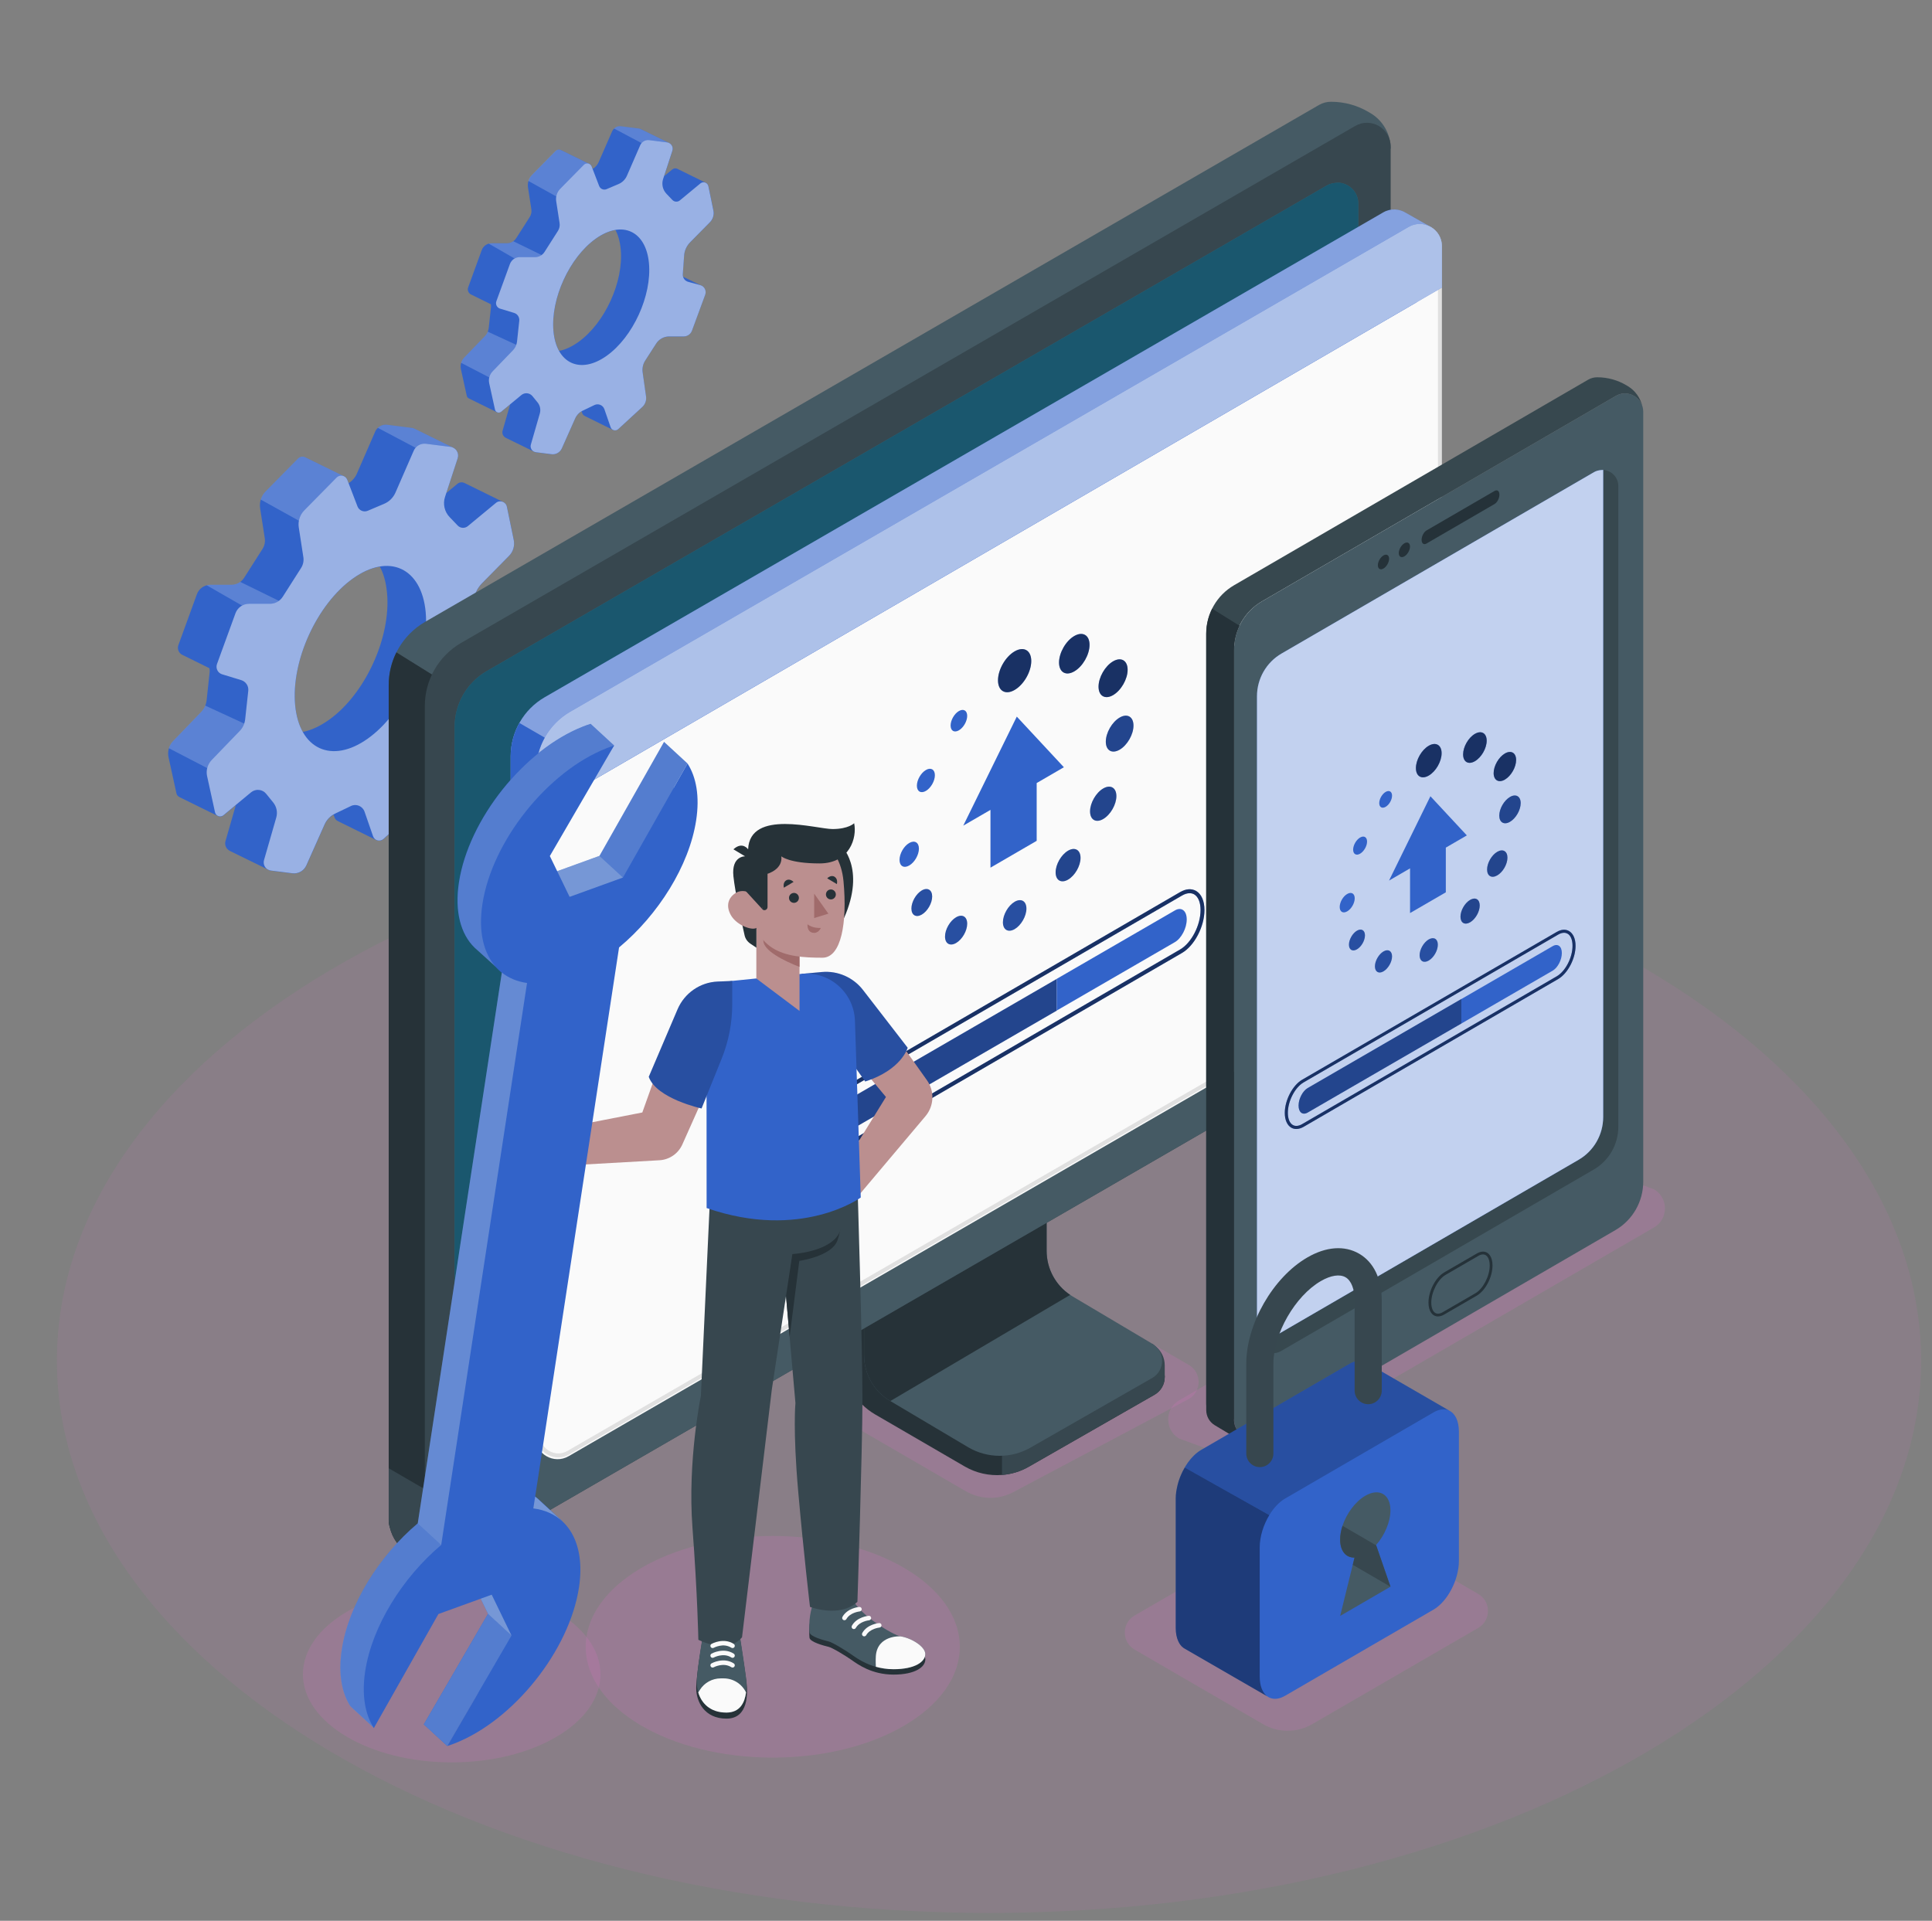 <svg width="175" height="174" viewBox="0 0 175 174" fill="none" xmlns="http://www.w3.org/2000/svg">
  <rect x="0" y="0" width="175" height="174" fill="#808080" stroke="none"/>
  <path d="M89.584 173.287C136.213 173.287 174.013 150.892 174.013 123.267C174.013 95.642 136.213 73.247 89.584 73.247C42.955 73.247 5.155 95.642 5.155 123.267C5.155 150.892 42.955 173.287 89.584 173.287Z" fill="#E072C8" fill-opacity="0.1"/>
  <path d="M69.997 159.218C79.354 159.218 86.939 154.724 86.939 149.18C86.939 143.636 79.354 139.142 69.997 139.142C60.64 139.142 53.055 143.636 53.055 149.18C53.055 154.724 60.64 159.218 69.997 159.218Z" fill="#E072C8" fill-opacity="0.18"/>
  <path d="M40.915 159.651C48.357 159.651 54.39 156.077 54.39 151.668C54.39 147.259 48.357 143.685 40.915 143.685C33.473 143.685 27.44 147.259 27.44 151.668C27.44 156.077 33.473 159.651 40.915 159.651Z" fill="#E072C8" fill-opacity="0.18"/>
  <path d="M149.819 111.192L114.892 131.448C113.343 132.346 111.435 132.346 109.887 131.448L106.804 130.313C105.483 129.547 105.483 127.624 106.804 126.858L141.731 106.603C143.279 105.704 145.187 105.704 146.736 106.603L149.819 107.738C151.14 108.504 151.14 110.423 149.819 111.192Z" fill="#E072C8" fill-opacity="0.18"/>
  <path d="M133.895 147.472L118.861 156.186C117.48 156.987 115.778 156.987 114.401 156.186L102.767 149.43C101.588 148.746 101.588 147.035 102.767 146.351L117.8 137.638C119.182 136.836 120.883 136.836 122.261 137.638L133.895 144.393C135.074 145.077 135.074 146.788 133.895 147.472Z" fill="#E072C8" fill-opacity="0.18"/>
  <path d="M107.686 126.73L91.94 135.085C90.559 135.887 88.858 135.887 87.48 135.085L75.846 128.33C74.667 127.646 74.667 125.935 75.846 125.251L91.592 116.895C92.973 116.093 94.674 116.093 96.052 116.895L107.686 123.651C108.865 124.335 108.865 126.046 107.686 126.73Z" fill="#E072C8" fill-opacity="0.18"/>
  <path d="M42.891 54.541C42.937 53.9 43.208 53.298 43.656 52.84L46.109 50.352C46.483 49.973 46.639 49.432 46.533 48.913L45.913 45.906C45.874 45.712 45.749 45.569 45.596 45.49L45.6 45.487L42.125 43.779L42.04 43.736C41.848 43.658 41.609 43.679 41.428 43.833L40.417 44.671L41.449 41.513C41.574 41.13 41.389 40.733 41.05 40.564H41.065L37.593 38.857L37.586 38.853C37.501 38.807 37.408 38.774 37.309 38.764L35.077 38.481C34.76 38.441 34.45 38.545 34.229 38.757V38.76C34.126 38.853 34.037 38.971 33.98 39.107L32.328 42.899C32.172 43.264 31.901 43.568 31.57 43.776L31.453 43.468C31.392 43.314 31.278 43.203 31.146 43.142L27.736 41.467L27.625 41.413L27.622 41.409C27.416 41.327 27.166 41.363 26.992 41.542L24.066 44.513C23.859 44.721 23.709 44.975 23.62 45.251C23.546 45.508 23.521 45.781 23.564 46.056L23.984 48.763C24.034 49.096 23.962 49.439 23.781 49.722L22.118 52.332C22.022 52.486 21.898 52.615 21.759 52.715C21.527 52.883 21.246 52.976 20.954 52.976H19.057C18.943 52.976 18.825 52.991 18.718 53.023C18.313 53.13 17.978 53.431 17.832 53.839L16.159 58.436C16.038 58.769 16.18 59.134 16.476 59.302H16.479C16.483 59.306 16.486 59.306 16.49 59.309L18.964 60.53C18.992 60.638 19.003 60.748 18.992 60.867L18.715 63.448C18.694 63.612 18.654 63.774 18.59 63.924C18.505 64.139 18.38 64.332 18.22 64.5L15.678 67.135C15.497 67.321 15.372 67.543 15.297 67.787C15.219 68.048 15.208 68.324 15.265 68.596L15.984 71.871C16.02 72.033 16.127 72.144 16.259 72.204L16.255 72.208L19.712 73.909C19.872 73.998 20.082 73.995 20.242 73.862L21.363 72.931L20.424 76.2C20.402 76.271 20.392 76.35 20.395 76.422C20.402 76.704 20.57 76.959 20.826 77.08L20.833 77.091L24.197 78.734V78.731C24.297 78.802 24.411 78.856 24.543 78.874L26.486 79.118C27.02 79.186 27.537 78.892 27.754 78.398L29.409 74.682C29.576 74.306 29.861 74.002 30.214 73.798L30.299 74.045C30.36 74.224 30.495 74.345 30.655 74.403L30.651 74.406L34.069 76.092C34.073 76.096 34.08 76.096 34.083 76.1L34.101 76.107V76.103C34.304 76.196 34.557 76.178 34.742 76.006L37.718 73.268C38.078 72.935 38.252 72.448 38.184 71.961L37.764 68.968C37.693 68.463 37.807 67.948 38.081 67.518L39.445 65.403C39.797 64.858 40.399 64.529 41.043 64.529H42.855C43.307 64.529 43.713 64.246 43.87 63.82L45.511 59.367C45.668 58.944 45.486 58.489 45.123 58.275H45.127L45.109 58.264C45.087 58.253 45.062 58.242 45.041 58.232L42.763 57.115C42.738 57.022 42.727 56.922 42.734 56.821L42.891 54.541ZM31.969 52.4C32.816 51.798 33.638 51.448 34.404 51.322C34.742 51.952 34.97 52.754 35.059 53.724C35.429 57.73 33.083 62.864 29.819 65.195C28.971 65.8 28.163 66.161 27.423 66.305C27.063 65.66 26.817 64.844 26.728 63.874C26.358 59.861 28.704 54.727 31.969 52.4Z" fill="#3263C9"/>
  <path opacity="0.2" d="M22.528 65.736L18.768 69.581L15.294 67.78C15.368 67.54 15.493 67.318 15.675 67.128L18.216 64.493C18.377 64.325 18.505 64.132 18.587 63.917L22.528 65.736Z" fill="white"/>
  <path opacity="0.2" d="M25.262 54.429L25.187 54.859H21.926L18.718 53.019C18.825 52.987 18.939 52.972 19.057 52.972H20.954C21.246 52.972 21.527 52.879 21.759 52.711L25.262 54.429Z" fill="white"/>
  <path opacity="0.2" d="M31.143 43.138L29.672 44.595H29.669L27.067 47.169L23.62 45.258L23.617 45.251C23.702 44.975 23.852 44.721 24.062 44.513L26.988 41.542C27.163 41.363 27.408 41.327 27.618 41.409L27.622 41.413L27.732 41.467L31.143 43.138Z" fill="white"/>
  <path opacity="0.2" d="M41.064 40.564H37.64L34.229 38.76V38.756C34.45 38.549 34.76 38.441 35.077 38.481L37.309 38.764C37.408 38.774 37.501 38.81 37.586 38.853L37.593 38.857L41.064 40.564Z" fill="white"/>
  <path d="M43.656 52.84L46.109 50.352C46.483 49.973 46.639 49.432 46.533 48.913L45.913 45.906C45.821 45.451 45.279 45.261 44.923 45.555L42.378 47.66C42.104 47.886 41.702 47.864 41.456 47.606L40.723 46.84C40.26 46.357 40.1 45.655 40.31 45.014L41.456 41.513C41.609 41.041 41.299 40.547 40.808 40.482L38.576 40.199C38.113 40.142 37.665 40.396 37.476 40.826L35.824 44.617C35.621 45.079 35.255 45.448 34.792 45.641L33.307 46.271C32.944 46.425 32.524 46.246 32.382 45.877L31.456 43.464C31.303 43.063 30.79 42.956 30.488 43.26L27.561 46.232C27.163 46.636 26.977 47.213 27.063 47.775L27.48 50.481C27.529 50.814 27.458 51.158 27.277 51.444L25.614 54.054C25.361 54.455 24.92 54.695 24.45 54.695H22.556C22.008 54.695 21.517 55.038 21.328 55.558L19.655 60.154C19.516 60.537 19.726 60.963 20.114 61.082L21.851 61.611C22.268 61.74 22.538 62.148 22.488 62.582L22.207 65.159C22.164 65.557 21.99 65.929 21.712 66.215L19.17 68.85C18.8 69.237 18.644 69.784 18.758 70.307L19.477 73.583C19.551 73.93 19.968 74.073 20.242 73.848L22.741 71.775C23.158 71.431 23.773 71.492 24.112 71.911L24.745 72.692C25.055 73.075 25.162 73.587 25.023 74.063L23.916 77.911C23.788 78.355 24.083 78.806 24.539 78.863L26.483 79.107C27.017 79.175 27.533 78.881 27.75 78.387L29.405 74.671C29.594 74.249 29.925 73.909 30.342 73.708L31.791 73.014C32.271 72.781 32.848 73.024 33.022 73.533L33.791 75.752C33.93 76.153 34.429 76.279 34.742 75.992L37.718 73.254C38.078 72.921 38.252 72.434 38.184 71.947L37.764 68.954C37.693 68.449 37.807 67.934 38.081 67.504L39.445 65.388C39.797 64.844 40.399 64.515 41.043 64.515H42.855C43.307 64.515 43.713 64.232 43.87 63.806L45.511 59.352C45.696 58.851 45.411 58.303 44.902 58.164L43.407 57.759C42.983 57.645 42.702 57.247 42.734 56.807L42.894 54.537C42.933 53.9 43.208 53.299 43.656 52.84ZM33.314 66.91C30.05 69.237 27.102 67.873 26.732 63.867C26.362 59.861 28.708 54.727 31.972 52.4C35.237 50.073 38.184 51.437 38.558 55.443C38.925 59.449 36.579 64.586 33.314 66.91Z" fill="#3263C9"/>
  <path opacity="0.5" d="M43.656 52.84L46.109 50.352C46.483 49.973 46.639 49.432 46.533 48.913L45.913 45.906C45.821 45.451 45.279 45.261 44.923 45.555L42.378 47.66C42.104 47.886 41.702 47.864 41.456 47.606L40.723 46.84C40.26 46.357 40.1 45.655 40.31 45.014L41.456 41.513C41.609 41.041 41.299 40.547 40.808 40.482L38.576 40.199C38.113 40.142 37.665 40.396 37.476 40.826L35.824 44.617C35.621 45.079 35.255 45.448 34.792 45.641L33.307 46.271C32.944 46.425 32.524 46.246 32.382 45.877L31.456 43.464C31.303 43.063 30.79 42.956 30.488 43.26L27.561 46.232C27.163 46.636 26.977 47.213 27.063 47.775L27.48 50.481C27.529 50.814 27.458 51.158 27.277 51.444L25.614 54.054C25.361 54.455 24.92 54.695 24.45 54.695H22.556C22.008 54.695 21.517 55.038 21.328 55.558L19.655 60.154C19.516 60.537 19.726 60.963 20.114 61.082L21.851 61.611C22.268 61.74 22.538 62.148 22.488 62.582L22.207 65.159C22.164 65.557 21.99 65.929 21.712 66.215L19.17 68.85C18.8 69.237 18.644 69.784 18.758 70.307L19.477 73.583C19.551 73.93 19.968 74.073 20.242 73.848L22.741 71.775C23.158 71.431 23.773 71.492 24.112 71.911L24.745 72.692C25.055 73.075 25.162 73.587 25.023 74.063L23.916 77.911C23.788 78.355 24.083 78.806 24.539 78.863L26.483 79.107C27.017 79.175 27.533 78.881 27.75 78.387L29.405 74.671C29.594 74.249 29.925 73.909 30.342 73.708L31.791 73.014C32.271 72.781 32.848 73.024 33.022 73.533L33.791 75.752C33.93 76.153 34.429 76.279 34.742 75.992L37.718 73.254C38.078 72.921 38.252 72.434 38.184 71.947L37.764 68.954C37.693 68.449 37.807 67.934 38.081 67.504L39.445 65.388C39.797 64.844 40.399 64.515 41.043 64.515H42.855C43.307 64.515 43.713 64.232 43.87 63.806L45.511 59.352C45.696 58.851 45.411 58.303 44.902 58.164L43.407 57.759C42.983 57.645 42.702 57.247 42.734 56.807L42.894 54.537C42.933 53.9 43.208 53.299 43.656 52.84ZM33.314 66.91C30.05 69.237 27.102 67.873 26.732 63.867C26.362 59.861 28.708 54.727 31.972 52.4C35.237 50.073 38.184 51.437 38.558 55.443C38.925 59.449 36.579 64.586 33.314 66.91Z" fill="white"/>
  <path d="M61.955 23.187C61.987 22.718 62.186 22.278 62.517 21.945L64.311 20.126C64.582 19.851 64.699 19.453 64.621 19.074L64.169 16.872C64.14 16.729 64.051 16.629 63.938 16.568L63.941 16.564L61.399 15.315L61.339 15.283C61.196 15.225 61.025 15.24 60.89 15.354L60.15 15.966L60.904 13.657C60.997 13.374 60.858 13.084 60.612 12.963H60.623L58.085 11.713L58.081 11.71C58.021 11.678 57.953 11.652 57.878 11.645L56.248 11.438C56.017 11.409 55.789 11.484 55.629 11.638V11.642C55.554 11.71 55.49 11.796 55.447 11.896L54.236 14.667C54.123 14.935 53.927 15.157 53.681 15.308L53.596 15.082C53.553 14.967 53.468 14.889 53.371 14.846L50.876 13.621L50.794 13.582L50.79 13.579C50.637 13.518 50.456 13.546 50.331 13.675L48.192 15.848C48.038 16.002 47.932 16.188 47.868 16.389C47.811 16.578 47.797 16.779 47.825 16.98L48.131 18.959C48.167 19.203 48.117 19.453 47.982 19.661L46.764 21.569C46.693 21.68 46.604 21.777 46.501 21.848C46.333 21.97 46.127 22.038 45.913 22.038H44.525C44.439 22.038 44.358 22.049 44.279 22.07C43.984 22.149 43.738 22.371 43.631 22.668L42.407 26.03C42.318 26.273 42.421 26.542 42.638 26.663C42.642 26.663 42.645 26.667 42.645 26.667L44.457 27.558C44.478 27.637 44.486 27.72 44.475 27.802L44.272 29.689C44.258 29.807 44.229 29.925 44.183 30.039C44.123 30.197 44.03 30.34 43.913 30.462L42.051 32.388C41.919 32.524 41.826 32.688 41.773 32.864C41.716 33.054 41.709 33.258 41.752 33.455L42.279 35.85C42.303 35.968 42.382 36.05 42.478 36.093H42.474L45.002 37.339C45.119 37.403 45.272 37.403 45.39 37.303L46.212 36.623L45.525 39.014C45.507 39.068 45.504 39.125 45.504 39.179C45.507 39.387 45.632 39.573 45.817 39.659L45.821 39.666L48.281 40.869V40.865C48.352 40.919 48.437 40.958 48.533 40.969L49.954 41.148C50.345 41.198 50.719 40.983 50.883 40.622L52.093 37.905C52.214 37.629 52.425 37.407 52.681 37.257L52.741 37.436C52.788 37.568 52.887 37.654 53.001 37.697L52.998 37.7L55.497 38.932C55.5 38.936 55.504 38.936 55.507 38.939L55.522 38.946C55.671 39.014 55.856 39 55.992 38.875L58.167 36.873C58.43 36.63 58.558 36.272 58.508 35.918L58.199 33.73C58.145 33.362 58.231 32.982 58.43 32.671L59.427 31.12C59.683 30.723 60.125 30.48 60.598 30.48H61.922C62.254 30.48 62.549 30.272 62.667 29.961L63.866 26.703C63.98 26.395 63.849 26.062 63.581 25.904H63.585L63.571 25.897C63.553 25.887 63.539 25.879 63.521 25.872L61.855 25.059C61.837 24.991 61.83 24.92 61.834 24.845L61.955 23.187ZM53.966 21.623C54.585 21.182 55.187 20.925 55.746 20.835C55.992 21.297 56.159 21.881 56.227 22.593C56.497 25.525 54.781 29.277 52.392 30.981C51.773 31.421 51.182 31.686 50.641 31.79C50.377 31.317 50.2 30.723 50.132 30.011C49.861 27.079 51.577 23.323 53.966 21.623Z" fill="#3263C9"/>
  <path opacity="0.2" d="M47.06 31.375L44.308 34.185L41.766 32.868C41.819 32.692 41.912 32.528 42.044 32.392L43.905 30.465C44.023 30.344 44.115 30.201 44.176 30.043L47.06 31.375Z" fill="white"/>
  <path opacity="0.2" d="M49.06 23.105L49.003 23.42H46.618L44.272 22.073C44.35 22.052 44.436 22.041 44.518 22.041H45.906C46.12 22.041 46.326 21.973 46.493 21.852L49.06 23.105Z" fill="white"/>
  <path opacity="0.2" d="M53.361 14.846L52.286 15.909H52.282L50.378 17.792L47.857 16.392L47.853 16.389C47.918 16.188 48.028 16.002 48.178 15.848L50.317 13.675C50.445 13.546 50.627 13.518 50.776 13.579L50.78 13.582L50.862 13.621L53.361 14.846Z" fill="white"/>
  <path opacity="0.2" d="M60.616 12.963H58.113L55.618 11.642V11.638C55.781 11.484 56.006 11.409 56.237 11.438L57.868 11.645C57.942 11.652 58.01 11.678 58.071 11.71L58.074 11.713L60.616 12.963Z" fill="white"/>
  <path d="M62.514 21.945L64.308 20.127C64.578 19.851 64.696 19.454 64.617 19.074L64.165 16.872C64.098 16.54 63.703 16.4 63.443 16.615L61.581 18.154C61.381 18.319 61.086 18.305 60.904 18.115L60.367 17.553C60.029 17.198 59.911 16.686 60.064 16.217L60.901 13.654C61.015 13.31 60.787 12.945 60.427 12.902L58.797 12.695C58.459 12.652 58.131 12.838 57.992 13.153L56.785 15.924C56.639 16.26 56.369 16.529 56.031 16.672L54.945 17.134C54.678 17.248 54.372 17.116 54.269 16.844L53.592 15.079C53.478 14.785 53.104 14.707 52.884 14.928L50.744 17.102C50.452 17.399 50.317 17.818 50.381 18.233L50.687 20.213C50.726 20.456 50.673 20.707 50.541 20.914L49.324 22.822C49.139 23.116 48.815 23.291 48.469 23.291H47.084C46.682 23.291 46.326 23.542 46.187 23.922L44.963 27.283C44.859 27.566 45.013 27.874 45.297 27.96L46.568 28.346C46.874 28.439 47.07 28.737 47.035 29.059L46.832 30.945C46.8 31.235 46.672 31.508 46.472 31.719L44.614 33.645C44.343 33.928 44.229 34.328 44.311 34.712L44.838 37.107C44.895 37.361 45.198 37.465 45.397 37.3L47.227 35.786C47.529 35.535 47.982 35.578 48.231 35.886L48.694 36.455C48.921 36.734 48.996 37.11 48.897 37.458L48.085 40.271C47.992 40.593 48.209 40.926 48.541 40.966L49.961 41.145C50.352 41.195 50.726 40.98 50.89 40.619L52.1 37.901C52.239 37.593 52.481 37.343 52.784 37.2L53.845 36.691C54.197 36.523 54.617 36.699 54.746 37.071L55.308 38.696C55.408 38.99 55.774 39.083 56.002 38.872L58.177 36.87C58.441 36.627 58.569 36.269 58.519 35.914L58.209 33.727C58.156 33.358 58.242 32.979 58.441 32.667L59.438 31.117C59.694 30.72 60.135 30.477 60.609 30.477H61.933C62.264 30.477 62.56 30.269 62.677 29.957L63.877 26.7C64.012 26.334 63.806 25.933 63.432 25.83L62.339 25.532C62.029 25.45 61.823 25.157 61.848 24.838L61.965 23.18C61.987 22.719 62.186 22.278 62.514 21.945ZM54.949 32.234C52.56 33.935 50.402 32.94 50.132 30.008C49.861 27.076 51.577 23.32 53.966 21.619C56.355 19.919 58.512 20.914 58.783 23.846C59.053 26.778 57.337 30.534 54.949 32.234Z" fill="#3263C9"/>
  <path opacity="0.5" d="M62.514 21.945L64.308 20.127C64.578 19.851 64.696 19.454 64.617 19.074L64.165 16.872C64.098 16.54 63.703 16.4 63.443 16.615L61.581 18.154C61.381 18.319 61.086 18.305 60.904 18.115L60.367 17.553C60.029 17.198 59.911 16.686 60.064 16.217L60.901 13.654C61.015 13.31 60.787 12.945 60.427 12.902L58.797 12.695C58.459 12.652 58.131 12.838 57.992 13.153L56.785 15.924C56.639 16.26 56.369 16.529 56.031 16.672L54.945 17.134C54.678 17.248 54.372 17.116 54.269 16.844L53.592 15.079C53.478 14.785 53.104 14.707 52.884 14.928L50.744 17.102C50.452 17.399 50.317 17.818 50.381 18.233L50.687 20.213C50.726 20.456 50.673 20.707 50.541 20.914L49.324 22.822C49.139 23.116 48.815 23.291 48.469 23.291H47.084C46.682 23.291 46.326 23.542 46.187 23.922L44.963 27.283C44.859 27.566 45.013 27.874 45.297 27.96L46.568 28.346C46.874 28.439 47.07 28.737 47.035 29.059L46.832 30.945C46.8 31.235 46.672 31.508 46.472 31.719L44.614 33.645C44.343 33.928 44.229 34.328 44.311 34.712L44.838 37.107C44.895 37.361 45.198 37.465 45.397 37.3L47.227 35.786C47.529 35.535 47.982 35.578 48.231 35.886L48.694 36.455C48.921 36.734 48.996 37.11 48.897 37.458L48.085 40.271C47.992 40.593 48.209 40.926 48.541 40.966L49.961 41.145C50.352 41.195 50.726 40.98 50.89 40.619L52.1 37.901C52.239 37.593 52.481 37.343 52.784 37.2L53.845 36.691C54.197 36.523 54.617 36.699 54.746 37.071L55.308 38.696C55.408 38.99 55.774 39.083 56.002 38.872L58.177 36.87C58.441 36.627 58.569 36.269 58.519 35.914L58.209 33.727C58.156 33.358 58.242 32.979 58.441 32.667L59.438 31.117C59.694 30.72 60.135 30.477 60.609 30.477H61.933C62.264 30.477 62.56 30.269 62.677 29.957L63.877 26.7C64.012 26.334 63.806 25.933 63.432 25.83L62.339 25.532C62.029 25.45 61.823 25.157 61.848 24.838L61.965 23.18C61.987 22.719 62.186 22.278 62.514 21.945ZM54.949 32.234C52.56 33.935 50.402 32.94 50.132 30.008C49.861 27.076 51.577 23.32 53.966 21.619C56.355 19.919 58.512 20.914 58.783 23.846C59.053 26.778 57.337 30.534 54.949 32.234Z" fill="white"/>
  <path d="M104.575 126.35L93.194 132.865C92.436 133.302 91.603 133.549 90.762 133.613C89.605 133.703 88.427 133.449 87.387 132.847L80.093 128.608L79.26 128.125C77.501 127.101 76.415 125.211 76.415 123.167V102.048L93.496 92.272V113.841C93.496 115.61 94.433 117.238 95.953 118.123L104.589 123.138C105.814 123.851 105.81 125.641 104.575 126.35Z" fill="#263238"/>
  <path d="M90.759 133.613C91.599 133.549 92.436 133.302 93.19 132.865L104.572 126.349C105.807 125.64 105.81 123.85 104.582 123.138L98.687 119.712H90.759V133.613Z" fill="#37474F"/>
  <path d="M104.372 121.721L104.686 121.975C105.202 122.387 105.501 123.017 105.501 123.679V124.746H104.362L104.372 121.721Z" fill="#37484F"/>
  <path d="M94.803 93.904V113.311C94.803 115.019 95.711 116.602 97.181 117.457L104.372 121.724C105.565 122.415 105.558 124.148 104.361 124.832L103.543 125.301L93.343 131.136C91.599 132.135 89.459 132.128 87.722 131.118L80.648 126.919C79.178 126.063 78.27 124.485 78.27 122.773V103.366L94.803 93.904Z" fill="#455A64"/>
  <path d="M94.803 113.311V93.904L78.267 103.366V122.773C78.267 124.481 79.175 126.063 80.645 126.919L96.936 117.303C95.611 116.419 94.803 114.922 94.803 113.311Z" fill="#263238"/>
  <path d="M125.967 13.468C125.967 12.151 125.276 10.93 124.152 10.257L124.002 10.168C122.966 9.548 121.781 9.219 120.574 9.219C120.207 9.215 119.83 9.305 119.474 9.509L38.484 56.346C36.458 57.524 35.209 59.697 35.209 62.053V137.712C35.209 139.373 36.996 140.412 38.427 139.581L119.417 92.747C121.442 91.57 122.692 89.397 122.692 87.041V13.468H125.967Z" fill="#455A64"/>
  <path d="M45.201 64.885V135.647L42.482 137.226L40.602 138.318V141.772C39.395 141.772 38.213 141.446 37.174 140.824L37.028 140.734C36.148 140.208 35.54 139.345 35.312 138.364C35.251 138.16 35.209 137.942 35.209 137.713V62.053C35.209 61.007 35.458 59.998 35.906 59.096L45.201 64.885Z" fill="#263238"/>
  <path d="M42.482 137.229L40.602 138.321V141.775C39.395 141.775 38.213 141.449 37.174 140.827L37.028 140.737C36.148 140.211 35.54 139.348 35.312 138.367C35.251 138.163 35.209 137.945 35.209 137.716V133.008L42.482 137.229Z" fill="#37474F"/>
  <path d="M122.692 94.648L41.699 141.482C40.267 142.313 38.48 141.274 38.48 139.613V63.953C38.48 61.598 39.73 59.425 41.755 58.247L122.749 11.413C124.18 10.583 125.967 11.621 125.967 13.282V88.942C125.967 91.297 124.718 93.471 122.692 94.648Z" fill="#37474F"/>
  <path d="M38.48 134.905V139.613C38.48 141.274 40.267 142.312 41.699 141.482L122.688 94.648C124.714 93.47 125.964 91.297 125.964 88.942V84.112L38.48 134.905Z" fill="#455A64"/>
  <path d="M121.272 16.547C121.286 16.547 121.282 16.547 121.257 16.547V16.55C121.136 16.55 120.599 16.561 120.193 16.797L44.073 60.803C42.282 61.841 41.179 63.764 41.179 65.844V126.299C41.179 126.575 41.236 126.829 41.332 127.058C41.759 128.05 42.994 128.544 44.02 127.949L120.14 83.944C121.93 82.906 123.034 80.983 123.034 78.903V18.448C123.034 17.385 122.208 16.619 121.272 16.547Z" fill="#2C91B7"/>
  <path opacity="0.4" d="M121.272 16.547C121.286 16.547 121.282 16.547 121.257 16.547V16.55C121.136 16.55 120.599 16.561 120.193 16.797L44.073 60.803C42.282 61.841 41.179 63.764 41.179 65.844V126.299C41.179 126.575 41.236 126.829 41.332 127.058C41.759 128.05 42.994 128.544 44.02 127.949L120.14 83.944C121.93 82.906 123.034 80.983 123.034 78.903V18.448C123.034 17.385 122.208 16.619 121.272 16.547Z" fill="black"/>
  <path d="M48.558 130.682V73.685L46.255 72.346V128.681C46.255 129.969 47.401 130.854 48.558 130.682Z" fill="#E0E0E0"/>
  <path d="M47.284 130.445L49.658 131.795V127.592L47.284 130.445Z" fill="#DFDFDF"/>
  <path d="M130.542 22.48V82.642C130.542 84.847 129.37 86.888 127.466 87.994L51.51 131.913C50.167 132.69 48.491 131.72 48.491 130.163V70.001C48.491 67.792 49.662 65.755 51.567 64.649L127.523 20.726C128.861 19.945 130.542 20.922 130.542 22.48Z" fill="#FAFAFA"/>
  <path d="M128.591 20.643C129.388 20.643 130.25 21.28 130.25 22.311V82.473C130.25 84.546 129.139 86.479 127.356 87.514L51.399 131.437C51.139 131.587 50.862 131.663 50.574 131.663C49.776 131.663 48.914 131.025 48.914 129.994V69.832C48.914 67.76 50.025 65.826 51.809 64.792L127.768 20.869C128.025 20.718 128.302 20.643 128.591 20.643ZM128.591 20.285C128.256 20.285 127.911 20.371 127.587 20.561L51.631 64.484C49.73 65.587 48.555 67.624 48.555 69.836V129.998C48.555 131.179 49.52 132.024 50.57 132.024C50.904 132.024 51.25 131.938 51.574 131.752L127.53 87.829C129.431 86.726 130.606 84.686 130.606 82.477V22.311C130.609 21.13 129.641 20.285 128.591 20.285Z" fill="#E0E0E0"/>
  <path d="M127.355 19.286C126.761 18.914 125.978 18.842 125.284 19.247L49.327 63.17C47.426 64.272 46.255 66.313 46.255 68.522V72.345L48.558 73.684L128.302 27.388V21.928L129.641 20.582L127.355 19.286Z" fill="#3263C9"/>
  <path opacity="0.4" d="M127.355 19.286C126.761 18.914 125.978 18.842 125.284 19.247L49.327 63.17C47.426 64.272 46.255 66.313 46.255 68.522V72.345L48.558 73.684L128.302 27.388V21.928L129.641 20.582L127.355 19.286Z" fill="white"/>
  <path d="M130.609 22.311V26.049L48.558 73.684V69.836C48.558 67.627 49.73 65.59 51.634 64.484L127.59 20.557C128.929 19.78 130.609 20.754 130.609 22.311Z" fill="#3263C9"/>
  <path opacity="0.6" d="M130.609 22.311V26.049L48.558 73.684V69.836C48.558 67.627 49.73 65.59 51.634 64.484L127.59 20.557C128.929 19.78 130.609 20.754 130.609 22.311Z" fill="white"/>
  <path d="M47.045 65.493C46.536 66.403 46.255 67.441 46.255 68.522V72.345L48.558 73.684V69.836C48.558 68.762 48.84 67.727 49.342 66.821L47.045 65.493Z" fill="#3263C9"/>
  <path d="M76.394 103.893C76.184 103.893 75.985 103.843 75.807 103.739C75.323 103.46 75.048 102.826 75.048 102.006C75.048 100.517 75.96 98.774 77.078 98.126L106.896 80.813C107.419 80.508 107.932 80.473 108.341 80.709C108.826 80.988 109.1 81.622 109.1 82.442C109.1 83.931 108.188 85.674 107.071 86.322L106.982 86.168L107.071 86.322L77.252 103.635C76.96 103.803 76.668 103.893 76.394 103.893ZM107.754 80.913C107.544 80.913 107.313 80.984 107.074 81.121L77.255 98.433C76.234 99.024 75.404 100.628 75.404 102.006C75.404 102.697 75.618 103.213 75.985 103.428C76.28 103.599 76.668 103.564 77.078 103.324L106.896 86.011C107.918 85.42 108.747 83.816 108.747 82.438C108.747 81.747 108.534 81.232 108.167 81.017C108.042 80.949 107.904 80.913 107.754 80.913Z" fill="#3263C9"/>
  <path opacity="0.5" d="M76.394 103.893C76.184 103.893 75.985 103.843 75.807 103.739C75.323 103.46 75.048 102.826 75.048 102.006C75.048 100.517 75.96 98.774 77.078 98.126L106.896 80.813C107.419 80.508 107.932 80.473 108.341 80.709C108.826 80.988 109.1 81.622 109.1 82.442C109.1 83.931 108.188 85.674 107.071 86.322L106.982 86.168L107.071 86.322L77.252 103.635C76.96 103.803 76.668 103.893 76.394 103.893ZM107.754 80.913C107.544 80.913 107.313 80.984 107.074 81.121L77.255 98.433C76.234 99.024 75.404 100.628 75.404 102.006C75.404 102.697 75.618 103.213 75.985 103.428C76.28 103.599 76.668 103.564 77.078 103.324L106.896 86.011C107.918 85.42 108.747 83.816 108.747 82.438C108.747 81.747 108.534 81.232 108.167 81.017C108.042 80.949 107.904 80.913 107.754 80.913Z" fill="black"/>
  <path d="M77.725 99.099C77.43 99.271 77.163 99.586 76.967 99.962C76.771 100.331 76.654 100.76 76.654 101.158C76.654 101.952 77.134 102.318 77.725 101.974L95.721 91.549V88.678L77.725 99.099Z" fill="#3263C9"/>
  <path opacity="0.3" d="M77.725 99.099C77.43 99.271 77.163 99.586 76.967 99.962C76.771 100.331 76.654 100.76 76.654 101.158C76.654 101.952 77.134 102.318 77.725 101.974L95.721 91.549V88.678L77.725 99.099Z" fill="black"/>
  <path d="M106.423 82.474L95.721 88.671V91.542L106.423 85.345C106.718 85.173 106.985 84.858 107.181 84.482C107.377 84.114 107.494 83.68 107.494 83.287C107.494 82.496 107.014 82.13 106.423 82.474Z" fill="#3263C9"/>
  <path d="M93.411 59.881C93.411 60.847 92.738 62.018 91.905 62.501C91.072 62.984 90.399 62.594 90.399 61.628C90.399 60.661 91.072 59.49 91.905 59.007C92.738 58.524 93.411 58.914 93.411 59.881Z" fill="#3263C9"/>
  <path d="M98.69 58.416C98.69 59.3 98.074 60.378 97.309 60.818C96.547 61.262 95.928 60.901 95.928 60.016C95.928 59.132 96.547 58.054 97.309 57.614C98.074 57.174 98.69 57.532 98.69 58.416Z" fill="#3263C9"/>
  <path d="M102.14 60.675C102.14 61.52 101.549 62.548 100.823 62.97C100.097 63.392 99.506 63.049 99.506 62.204C99.506 61.359 100.097 60.332 100.823 59.909C101.549 59.487 102.14 59.83 102.14 60.675Z" fill="#3263C9"/>
  <path opacity="0.5" d="M93.411 59.881C93.411 60.847 92.738 62.018 91.905 62.501C91.072 62.984 90.399 62.594 90.399 61.628C90.399 60.661 91.072 59.49 91.905 59.007C92.738 58.524 93.411 58.914 93.411 59.881Z" fill="black"/>
  <path opacity="0.5" d="M98.69 58.416C98.69 59.3 98.074 60.378 97.309 60.818C96.547 61.262 95.928 60.901 95.928 60.016C95.928 59.132 96.547 58.054 97.309 57.614C98.074 57.174 98.69 57.532 98.69 58.416Z" fill="black"/>
  <path opacity="0.5" d="M102.14 60.675C102.14 61.52 101.549 62.548 100.823 62.97C100.097 63.392 99.506 63.049 99.506 62.204C99.506 61.359 100.097 60.332 100.823 59.909C101.549 59.487 102.14 59.83 102.14 60.675Z" fill="black"/>
  <path d="M102.671 65.73C102.671 66.535 102.108 67.513 101.417 67.913C100.723 68.314 100.164 67.989 100.164 67.187C100.164 66.381 100.727 65.404 101.417 65.003C102.108 64.598 102.671 64.924 102.671 65.73Z" fill="#3263C9"/>
  <path d="M101.122 72.117C101.122 72.879 100.588 73.81 99.929 74.193C99.271 74.576 98.737 74.265 98.737 73.502C98.737 72.74 99.271 71.809 99.929 71.426C100.588 71.043 101.122 71.354 101.122 72.117Z" fill="#3263C9"/>
  <path d="M97.875 77.716C97.875 78.439 97.37 79.32 96.747 79.682C96.124 80.043 95.618 79.75 95.618 79.026C95.618 78.303 96.124 77.423 96.747 77.061C97.37 76.7 97.875 76.993 97.875 77.716Z" fill="#3263C9"/>
  <path opacity="0.3" d="M102.671 65.73C102.671 66.535 102.108 67.513 101.417 67.913C100.723 68.314 100.164 67.989 100.164 67.187C100.164 66.381 100.727 65.404 101.417 65.003C102.108 64.598 102.671 64.924 102.671 65.73Z" fill="black"/>
  <path opacity="0.3" d="M101.122 72.117C101.122 72.879 100.588 73.81 99.929 74.193C99.271 74.576 98.737 74.265 98.737 73.502C98.737 72.74 99.271 71.809 99.929 71.426C100.588 71.043 101.122 71.354 101.122 72.117Z" fill="black"/>
  <path opacity="0.3" d="M97.875 77.716C97.875 78.439 97.37 79.32 96.747 79.682C96.124 80.043 95.618 79.75 95.618 79.026C95.618 78.303 96.124 77.423 96.747 77.061C97.37 76.7 97.875 76.993 97.875 77.716Z" fill="black"/>
  <path d="M92.973 82.309C92.973 82.993 92.496 83.823 91.909 84.167C91.321 84.507 90.844 84.231 90.844 83.548C90.844 82.864 91.321 82.033 91.909 81.689C92.496 81.349 92.973 81.625 92.973 82.309Z" fill="#3263C9"/>
  <path d="M87.608 83.677C87.608 84.321 87.16 85.101 86.604 85.424C86.049 85.746 85.6 85.484 85.6 84.84C85.6 84.196 86.049 83.415 86.604 83.093C87.16 82.771 87.608 83.032 87.608 83.677Z" fill="#3263C9"/>
  <path d="M84.436 81.21C84.436 81.815 84.016 82.545 83.496 82.85C82.977 83.15 82.556 82.907 82.556 82.302C82.556 81.701 82.977 80.967 83.496 80.662C84.016 80.362 84.436 80.609 84.436 81.21Z" fill="#3263C9"/>
  <path opacity="0.2" d="M92.973 82.309C92.973 82.993 92.496 83.823 91.909 84.167C91.321 84.507 90.844 84.231 90.844 83.548C90.844 82.864 91.321 82.033 91.909 81.689C92.496 81.349 92.973 81.625 92.973 82.309Z" fill="black"/>
  <path opacity="0.2" d="M87.608 83.677C87.608 84.321 87.16 85.101 86.604 85.424C86.049 85.746 85.6 85.484 85.6 84.84C85.6 84.196 86.049 83.415 86.604 83.093C87.16 82.771 87.608 83.032 87.608 83.677Z" fill="black"/>
  <path opacity="0.2" d="M84.436 81.21C84.436 81.815 84.016 82.545 83.496 82.85C82.977 83.15 82.556 82.907 82.556 82.302C82.556 81.701 82.977 80.967 83.496 80.662C84.016 80.362 84.436 80.609 84.436 81.21Z" fill="black"/>
  <path d="M83.236 76.875C83.236 77.437 82.845 78.124 82.357 78.403C81.873 78.686 81.478 78.457 81.478 77.895C81.478 77.333 81.869 76.646 82.357 76.366C82.841 76.084 83.236 76.313 83.236 76.875Z" fill="#3263C9"/>
  <path d="M84.682 70.226C84.682 70.749 84.315 71.386 83.867 71.647C83.418 71.909 83.051 71.698 83.051 71.175C83.051 70.652 83.418 70.015 83.867 69.754C84.315 69.492 84.682 69.704 84.682 70.226Z" fill="#3263C9"/>
  <path d="M87.608 64.849C87.608 65.332 87.27 65.92 86.857 66.159C86.44 66.399 86.106 66.206 86.106 65.723C86.106 65.239 86.444 64.652 86.857 64.412C87.273 64.173 87.608 64.366 87.608 64.849Z" fill="#3263C9"/>
  <path d="M96.366 69.503L92.101 64.917L87.252 74.794L89.716 73.366V78.6L93.902 76.169V70.935L96.366 69.503Z" fill="#3263C9"/>
  <path d="M111.777 58.876C111.777 57.065 112.738 55.389 114.297 54.484L146.362 35.868C147.309 35.316 148.459 35.835 148.762 36.802C148.587 36.047 148.121 35.384 147.441 34.976L147.327 34.908C146.53 34.432 145.618 34.178 144.689 34.178C144.408 34.174 144.116 34.242 143.842 34.403L111.777 53.019C110.218 53.925 109.256 55.601 109.256 57.412V127.15C109.256 128.429 110.634 129.227 111.734 128.59L111.777 128.565V58.876Z" fill="#37484F"/>
  <path d="M146.323 111.434L114.258 130.05C113.158 130.691 111.781 129.889 111.781 128.611V58.873C111.781 57.061 112.742 55.386 114.301 54.48L146.366 35.864C147.466 35.223 148.844 36.025 148.844 37.303V107.042C148.844 108.853 147.882 110.529 146.323 111.434Z" fill="#455A64"/>
  <path d="M111.777 128.616V58.877C111.777 58.104 111.955 57.356 112.275 56.683L109.798 55.14C109.449 55.834 109.26 56.611 109.26 57.416V127.008V127.155V127.738C109.26 128.301 109.555 128.823 110.036 129.11L111.314 129.876C111.756 130.141 112.265 130.28 112.777 130.28H113.407C112.557 130.266 111.777 129.575 111.777 128.616Z" fill="#253239"/>
  <path d="M145.22 42.569V101.185C145.22 102.785 144.372 104.263 142.995 105.062L114.678 121.501C114.451 121.634 114.212 121.694 113.977 121.698C114.305 122.464 115.255 122.844 116.045 122.385L144.362 105.946C145.739 105.148 146.587 103.669 146.587 102.069V44.034C146.587 43.214 145.942 42.62 145.22 42.569Z" fill="#37484F"/>
  <path d="M113.973 121.698C114.208 121.694 114.447 121.634 114.675 121.501L142.991 105.062C144.369 104.263 145.216 102.785 145.216 101.185V42.569C145.348 42.577 144.792 42.533 144.397 42.763L116.081 59.202C114.703 60 113.856 61.479 113.856 63.079V121.115C113.856 121.329 113.899 121.53 113.977 121.705C113.977 121.705 113.973 121.702 113.973 121.698Z" fill="#3263C9"/>
  <g opacity="0.7">
  <path d="M113.973 121.698C114.208 121.694 114.447 121.634 114.675 121.501L142.991 105.062C144.369 104.263 145.216 102.785 145.216 101.185V42.569C145.348 42.577 144.792 42.533 144.397 42.763L116.081 59.202C114.703 60 113.856 61.479 113.856 63.079V121.115C113.856 121.329 113.899 121.53 113.977 121.705C113.977 121.705 113.973 121.702 113.973 121.698Z" fill="white"/>
  </g>
  <path d="M125.825 50.613C125.825 50.939 125.597 51.337 125.315 51.501C125.034 51.666 124.806 51.533 124.806 51.204C124.806 50.878 125.034 50.481 125.315 50.316C125.593 50.151 125.825 50.288 125.825 50.613Z" fill="#253239"/>
  <path d="M127.719 49.511C127.719 49.837 127.491 50.234 127.21 50.399C126.928 50.564 126.7 50.431 126.7 50.102C126.7 49.776 126.928 49.379 127.21 49.214C127.491 49.053 127.719 49.185 127.719 49.511Z" fill="#253239"/>
  <path d="M135.376 45.659L129.21 49.239C128.965 49.382 128.769 49.232 128.769 48.903C128.769 48.577 128.968 48.197 129.21 48.054L135.376 44.474C135.622 44.331 135.818 44.481 135.818 44.811C135.818 45.136 135.622 45.516 135.376 45.659Z" fill="#253239"/>
  <path d="M134.333 113.636C134.7 113.636 134.938 114.03 134.938 114.638C134.938 115.594 134.344 116.747 133.639 117.155L130.688 118.866C130.531 118.959 130.382 119.006 130.25 119.006C129.88 119.006 129.645 118.612 129.645 118.004C129.645 117.048 130.239 115.895 130.944 115.487L133.895 113.776C134.052 113.679 134.198 113.636 134.333 113.636ZM134.333 113.382C134.159 113.382 133.97 113.436 133.767 113.554L130.816 115.265C130.029 115.723 129.392 116.948 129.392 118C129.392 118.784 129.744 119.253 130.25 119.253C130.424 119.253 130.613 119.199 130.816 119.081L133.767 117.37C134.554 116.912 135.191 115.687 135.191 114.635C135.191 113.851 134.839 113.382 134.333 113.382Z" fill="#253239"/>
  <path d="M117.42 102.273C117.256 102.273 117.103 102.234 116.964 102.155C116.59 101.936 116.376 101.449 116.376 100.816C116.376 99.663 117.081 98.317 117.946 97.812L141.008 84.423C141.414 84.187 141.809 84.158 142.126 84.344C142.5 84.563 142.713 85.049 142.713 85.683C142.713 86.836 142.008 88.182 141.143 88.687L141.076 88.565L141.143 88.687L118.082 102.076C117.854 102.205 117.63 102.273 117.42 102.273ZM141.674 84.498C141.51 84.498 141.332 84.552 141.147 84.659L118.085 98.049C117.295 98.507 116.654 99.745 116.654 100.812C116.654 101.346 116.818 101.747 117.103 101.911C117.331 102.044 117.63 102.015 117.946 101.833L141.008 88.443C141.798 87.985 142.439 86.746 142.439 85.68C142.439 85.146 142.275 84.745 141.991 84.581C141.895 84.527 141.788 84.498 141.674 84.498Z" fill="#3263C9"/>
  <path opacity="0.5" d="M117.42 102.273C117.256 102.273 117.103 102.234 116.964 102.155C116.59 101.936 116.376 101.449 116.376 100.816C116.376 99.663 117.081 98.317 117.946 97.812L141.008 84.423C141.414 84.187 141.809 84.158 142.126 84.344C142.5 84.563 142.713 85.049 142.713 85.683C142.713 86.836 142.008 88.182 141.143 88.687L141.076 88.565L141.143 88.687L118.082 102.076C117.854 102.205 117.63 102.273 117.42 102.273ZM141.674 84.498C141.51 84.498 141.332 84.552 141.147 84.659L118.085 98.049C117.295 98.507 116.654 99.745 116.654 100.812C116.654 101.346 116.818 101.747 117.103 101.911C117.331 102.044 117.63 102.015 117.946 101.833L141.008 88.443C141.798 87.985 142.439 86.746 142.439 85.68C142.439 85.146 142.275 84.745 141.991 84.581C141.895 84.527 141.788 84.498 141.674 84.498Z" fill="black"/>
  <path d="M118.448 98.564C118.221 98.697 118.014 98.94 117.865 99.23C117.715 99.517 117.623 99.846 117.623 100.154C117.623 100.77 117.993 101.049 118.452 100.784L132.372 92.718V90.495L118.448 98.564Z" fill="#3263C9"/>
  <path opacity="0.3" d="M118.448 98.564C118.221 98.697 118.014 98.94 117.865 99.23C117.715 99.517 117.623 99.846 117.623 100.154C117.623 100.77 117.993 101.049 118.452 100.784L132.372 92.718V90.495L118.448 98.564Z" fill="black"/>
  <path d="M140.645 85.708L132.368 90.502V92.722L140.645 87.928C140.873 87.796 141.079 87.552 141.229 87.262C141.379 86.976 141.471 86.643 141.471 86.338C141.475 85.723 141.101 85.443 140.645 85.708Z" fill="#3263C9"/>
  <path d="M130.581 68.231C130.581 68.979 130.061 69.885 129.417 70.257C128.772 70.63 128.253 70.329 128.253 69.581C128.253 68.832 128.772 67.927 129.417 67.555C130.058 67.182 130.581 67.487 130.581 68.231Z" fill="#3263C9"/>
  <path d="M134.664 67.1C134.664 67.783 134.187 68.617 133.596 68.957C133.005 69.301 132.528 69.022 132.528 68.338C132.528 67.654 133.005 66.82 133.596 66.48C134.187 66.136 134.664 66.416 134.664 67.1Z" fill="#3263C9"/>
  <path d="M137.331 68.846C137.331 69.498 136.875 70.293 136.313 70.622C135.75 70.948 135.294 70.683 135.294 70.031C135.294 69.38 135.75 68.585 136.313 68.256C136.875 67.93 137.331 68.195 137.331 68.846Z" fill="#3263C9"/>
  <path opacity="0.5" d="M130.581 68.231C130.581 68.979 130.061 69.885 129.417 70.257C128.772 70.63 128.253 70.329 128.253 69.581C128.253 68.832 128.772 67.927 129.417 67.555C130.058 67.182 130.581 67.487 130.581 68.231Z" fill="black"/>
  <path opacity="0.5" d="M134.664 67.1C134.664 67.783 134.187 68.617 133.596 68.957C133.005 69.301 132.528 69.022 132.528 68.338C132.528 67.654 133.005 66.82 133.596 66.48C134.187 66.136 134.664 66.416 134.664 67.1Z" fill="black"/>
  <path opacity="0.5" d="M137.331 68.846C137.331 69.498 136.875 70.293 136.313 70.622C135.75 70.948 135.294 70.683 135.294 70.031C135.294 69.38 135.75 68.585 136.313 68.256C136.875 67.93 137.331 68.195 137.331 68.846Z" fill="black"/>
  <path d="M137.744 72.756C137.744 73.379 137.309 74.135 136.775 74.446C136.238 74.758 135.803 74.503 135.803 73.884C135.803 73.261 136.238 72.506 136.775 72.194C137.309 71.883 137.744 72.133 137.744 72.756Z" fill="#3263C9"/>
  <path d="M136.544 77.696C136.544 78.287 136.131 79.006 135.622 79.3C135.113 79.594 134.7 79.357 134.7 78.767C134.7 78.176 135.113 77.456 135.622 77.163C136.131 76.866 136.544 77.105 136.544 77.696Z" fill="#3263C9"/>
  <path d="M134.034 82.028C134.034 82.587 133.643 83.271 133.162 83.55C132.681 83.829 132.29 83.604 132.29 83.042C132.29 82.48 132.681 81.799 133.162 81.52C133.643 81.241 134.034 81.466 134.034 82.028Z" fill="#3263C9"/>
  <path opacity="0.3" d="M137.744 72.756C137.744 73.379 137.309 74.135 136.775 74.446C136.238 74.758 135.803 74.503 135.803 73.884C135.803 73.261 136.238 72.506 136.775 72.194C137.309 71.883 137.744 72.133 137.744 72.756Z" fill="black"/>
  <path opacity="0.3" d="M136.544 77.696C136.544 78.287 136.131 79.006 135.622 79.3C135.113 79.594 134.7 79.357 134.7 78.767C134.7 78.176 135.113 77.456 135.622 77.163C136.131 76.866 136.544 77.105 136.544 77.696Z" fill="black"/>
  <path opacity="0.3" d="M134.034 82.028C134.034 82.587 133.643 83.271 133.162 83.55C132.681 83.829 132.29 83.604 132.29 83.042C132.29 82.48 132.681 81.799 133.162 81.52C133.643 81.241 134.034 81.466 134.034 82.028Z" fill="black"/>
  <path d="M130.239 85.58C130.239 86.11 129.869 86.751 129.413 87.016C128.958 87.28 128.587 87.066 128.587 86.536C128.587 86.006 128.958 85.365 129.413 85.1C129.873 84.839 130.239 85.05 130.239 85.58Z" fill="#3263C9"/>
  <path d="M126.092 86.639C126.092 87.137 125.743 87.742 125.316 87.993C124.888 88.243 124.54 88.039 124.54 87.541C124.54 87.044 124.888 86.439 125.316 86.188C125.746 85.938 126.092 86.142 126.092 86.639Z" fill="#3263C9"/>
  <path d="M123.639 84.731C123.639 85.196 123.315 85.766 122.913 85.998C122.51 86.231 122.187 86.041 122.187 85.576C122.187 85.11 122.514 84.541 122.913 84.308C123.311 84.076 123.639 84.266 123.639 84.731Z" fill="#3263C9"/>
  <path opacity="0.2" d="M130.239 85.58C130.239 86.11 129.869 86.751 129.413 87.016C128.958 87.28 128.587 87.066 128.587 86.536C128.587 86.006 128.958 85.365 129.413 85.1C129.873 84.839 130.239 85.05 130.239 85.58Z" fill="black"/>
  <path opacity="0.2" d="M126.092 86.639C126.092 87.137 125.743 87.742 125.316 87.993C124.888 88.243 124.54 88.039 124.54 87.541C124.54 87.044 124.888 86.439 125.316 86.188C125.746 85.938 126.092 86.142 126.092 86.639Z" fill="black"/>
  <path opacity="0.2" d="M123.639 84.731C123.639 85.196 123.315 85.766 122.913 85.998C122.51 86.231 122.187 86.041 122.187 85.576C122.187 85.11 122.514 84.541 122.913 84.308C123.311 84.076 123.639 84.266 123.639 84.731Z" fill="black"/>
  <path d="M122.71 81.376C122.71 81.813 122.407 82.343 122.03 82.558C121.656 82.776 121.35 82.601 121.35 82.164C121.35 81.727 121.652 81.197 122.03 80.983C122.404 80.764 122.71 80.94 122.71 81.376Z" fill="#3263C9"/>
  <path d="M123.828 76.236C123.828 76.641 123.546 77.131 123.197 77.335C122.849 77.536 122.567 77.374 122.567 76.97C122.567 76.565 122.849 76.075 123.197 75.871C123.546 75.667 123.828 75.832 123.828 76.236Z" fill="#3263C9"/>
  <path d="M126.092 72.076C126.092 72.448 125.832 72.903 125.511 73.089C125.191 73.275 124.931 73.124 124.931 72.752C124.931 72.38 125.191 71.925 125.511 71.739C125.832 71.553 126.092 71.703 126.092 72.076Z" fill="#3263C9"/>
  <path d="M132.866 75.678L129.566 72.13L125.818 79.77L127.722 78.663V82.712L130.962 80.833V76.784L132.866 75.678Z" fill="#3263C9"/>
  <path d="M78.252 96.976L80.249 99.374L75.575 106.953L77.252 108.915L83.831 101.111C84.611 100.187 84.667 98.844 83.966 97.86L81.389 94.233L78.252 96.976Z" fill="#BB8F8F"/>
  <path d="M72.603 88.222L74.439 88.054C75.881 87.921 77.287 88.537 78.174 89.686L82.215 94.913C82.215 94.913 81.68 96.9 78.373 97.971L73.596 91.204L72.603 88.222Z" fill="#3263C9"/>
  <path opacity="0.2" d="M72.603 88.222L74.439 88.054C75.881 87.921 77.287 88.537 78.174 89.686L82.215 94.913C82.215 94.913 81.68 96.9 78.373 97.971L73.596 91.204L72.603 88.222Z" fill="black"/>
  <path d="M73.663 145.738C73.663 145.738 73.208 146.769 73.322 148.348C73.35 148.749 74.66 149.092 75.034 149.178C75.404 149.264 76.572 149.98 77.145 150.381C77.715 150.782 78.971 151.699 80.936 151.699C82.901 151.699 83.816 151.011 83.816 150.324C83.816 149.636 82.535 148.863 81.563 148.72C80.936 148.627 77.8 146.769 77.23 145.337L73.663 145.738Z" fill="#263238"/>
  <path d="M73.663 145.248C73.663 145.248 73.208 146.279 73.322 147.857C73.35 148.258 74.66 148.602 75.034 148.688C75.404 148.774 76.572 149.49 77.145 149.891C77.715 150.292 78.971 151.208 80.936 151.208C82.901 151.208 83.816 150.521 83.816 149.834C83.816 149.146 82.535 148.373 81.563 148.23C80.936 148.137 77.8 146.279 77.23 144.847L73.663 145.248Z" fill="#455A64"/>
  <path d="M79.334 150.009C79.306 150.367 79.331 150.95 79.334 150.99C79.804 151.119 80.331 151.212 80.933 151.212C82.901 151.212 83.813 150.524 83.813 149.837C83.813 149.15 82.531 148.376 81.559 148.233C81.559 148.229 79.48 148.111 79.334 150.009Z" fill="#FAFAFA"/>
  <path d="M78.281 148.234C78.249 148.234 78.213 148.226 78.181 148.209C78.085 148.155 78.049 148.03 78.103 147.933C78.547 147.131 79.584 147.034 79.63 147.031C79.74 147.024 79.84 147.102 79.847 147.217C79.858 147.328 79.776 147.428 79.662 147.439C79.655 147.439 78.797 147.525 78.455 148.137C78.419 148.194 78.352 148.234 78.281 148.234Z" fill="#FAFAFA"/>
  <path d="M77.341 147.575C77.309 147.575 77.273 147.568 77.241 147.55C77.145 147.496 77.109 147.371 77.163 147.274C77.608 146.472 78.644 146.376 78.69 146.372C78.8 146.361 78.9 146.444 78.907 146.558C78.918 146.669 78.836 146.769 78.722 146.78C78.715 146.78 77.857 146.866 77.515 147.478C77.483 147.536 77.412 147.575 77.341 147.575Z" fill="#FAFAFA"/>
  <path d="M76.486 146.773C76.454 146.773 76.419 146.765 76.387 146.748C76.29 146.694 76.255 146.569 76.308 146.472C76.753 145.67 77.789 145.573 77.835 145.57C77.95 145.563 78.046 145.645 78.053 145.756C78.063 145.867 77.981 145.967 77.868 145.978C77.861 145.978 77.002 146.064 76.661 146.676C76.625 146.737 76.558 146.773 76.486 146.773Z" fill="#FAFAFA"/>
  <path d="M70.281 106.988L72.051 127.101C72.051 127.101 71.808 129.51 72.303 135.127C72.798 140.748 73.368 145.563 73.368 145.563C73.368 145.563 76.066 146.594 77.665 145.105C77.665 145.105 78.117 131.386 78.12 126.811C78.124 121.903 77.665 107.182 77.665 107.182L70.281 106.988Z" fill="#37474F"/>
  <path d="M71.524 121.101L72.4 114.22C72.4 114.22 75.344 113.816 75.856 112.362C76.494 110.554 76.141 108.234 76.141 108.234L70.37 108.02L71.524 121.101Z" fill="#263238"/>
  <path d="M63.674 148.229C63.674 148.229 63.062 151.724 63.062 152.926C63.062 154.129 63.791 155.687 65.806 155.687C67.821 155.687 67.732 153.338 67.615 152.372C67.497 151.401 67.002 148.233 67.002 148.233H63.674V148.229Z" fill="#263238"/>
  <path d="M63.713 147.857C63.713 147.857 63.115 151.269 63.115 152.443C63.115 153.618 63.827 155.139 65.796 155.139C67.764 155.139 67.679 152.844 67.565 151.899C67.451 150.954 66.967 147.857 66.967 147.857H63.713Z" fill="#455A64"/>
  <path d="M65.557 152.042H65.279C64.517 152.042 63.806 152.432 63.396 153.08L63.247 153.316C63.528 154.258 64.297 155.139 65.796 155.139C67.038 155.139 67.458 154.226 67.576 153.316C67.198 152.536 66.415 152.042 65.557 152.042Z" fill="#FAFAFA"/>
  <path d="M64.397 106.648L63.485 126.449C63.485 126.449 62.268 132.335 62.723 138.378C63.179 144.417 63.257 148.545 63.257 148.545C63.257 148.545 65.881 149.92 67.213 148.316L69.911 125.877L71.773 113.604C71.773 113.604 75.383 113.415 76.106 111.503C76.828 109.591 76.942 107.375 76.942 107.375L64.397 106.648Z" fill="#37474F"/>
  <path d="M64.55 151.062C64.478 151.062 64.407 151.022 64.372 150.954C64.318 150.854 64.354 150.732 64.454 150.679C64.496 150.654 65.55 150.092 66.465 150.686C66.558 150.747 66.586 150.872 66.525 150.969C66.465 151.062 66.34 151.09 66.244 151.029C65.525 150.564 64.653 151.033 64.646 151.037C64.614 151.055 64.582 151.062 64.55 151.062Z" fill="#FAFAFA"/>
  <path d="M64.55 150.181C64.478 150.181 64.407 150.141 64.372 150.073C64.318 149.973 64.354 149.851 64.454 149.798C64.496 149.773 65.55 149.211 66.465 149.805C66.558 149.866 66.586 149.991 66.525 150.088C66.465 150.181 66.34 150.209 66.244 150.149C65.525 149.683 64.653 150.152 64.646 150.156C64.614 150.17 64.582 150.181 64.55 150.181Z" fill="#FAFAFA"/>
  <path d="M64.55 149.297C64.478 149.297 64.407 149.258 64.372 149.19C64.318 149.089 64.354 148.968 64.454 148.914C64.496 148.889 65.55 148.327 66.465 148.921C66.558 148.982 66.586 149.107 66.525 149.204C66.465 149.297 66.34 149.326 66.244 149.265C65.525 148.799 64.653 149.268 64.646 149.272C64.614 149.29 64.582 149.297 64.55 149.297Z" fill="#FAFAFA"/>
  <path d="M77.441 92.475L77.967 108.481C77.967 108.481 72.581 112.412 64.005 109.434L63.994 91.459C63.994 90.12 65.002 88.995 66.326 88.859L72.603 88.219C75.134 87.964 77.355 89.915 77.441 92.475Z" fill="#3263C9"/>
  <path d="M59.776 96.306L58.181 100.777L47.006 102.957V105.825L59.733 105.105C60.637 105.055 61.438 104.5 61.809 103.67L63.994 98.772L59.776 96.306Z" fill="#BB8F8F"/>
  <path d="M66.326 88.863V90.972C66.326 92.665 65.999 94.344 65.365 95.912L63.546 100.412C63.546 100.412 59.484 99.539 58.765 97.548L61.371 91.437C62.001 89.962 63.414 88.981 65.009 88.917L66.326 88.863Z" fill="#3263C9"/>
  <path opacity="0.2" d="M66.326 88.863V90.972C66.326 92.665 65.999 94.344 65.365 95.912L63.546 100.412C63.546 100.412 59.484 99.539 58.765 97.548L61.371 91.437C62.001 89.962 63.414 88.981 65.009 88.917L66.326 88.863Z" fill="black"/>
  <path d="M76.152 76.559C76.152 76.559 78.469 78.603 76.454 83.164L74.098 76.999L76.152 76.559Z" fill="#263238"/>
  <path d="M68.508 88.641L72.421 91.58V82.226H68.508V88.641Z" fill="#BB8F8F"/>
  <path d="M72.421 87.592C70.979 87.034 69.146 86.103 69.146 85.215L68.672 82.226H72.421V87.592Z" fill="#A06B6B"/>
  <path d="M71.609 75.295C73.033 75.295 76.056 76.093 76.405 79.834C76.753 83.576 76.209 86.758 74.496 86.758C71.132 86.758 67.903 86.329 67.878 80.794C67.853 75.911 70.224 75.295 71.609 75.295Z" fill="#BB8F8F"/>
  <path d="M68.508 84.073L69.057 82.383C69.242 82.541 69.523 82.408 69.523 82.168V79.154C69.523 79.154 70.922 78.757 70.772 77.572C70.772 77.572 71.488 78.216 74.233 78.216C76.978 78.216 77.643 75.878 77.369 74.575C77.369 74.575 76.86 75.102 75.408 75.102C73.959 75.102 67.921 73.269 67.764 76.938C67.764 76.938 67.255 76.186 66.433 76.938L67.49 77.572C67.49 77.572 66.237 77.532 66.433 79.383C66.586 80.844 67.191 83.611 67.444 84.725C67.512 85.032 67.697 85.301 67.957 85.476L68.516 85.852V84.073H68.508Z" fill="#263238"/>
  <path d="M73.749 80.955V83.164L75.034 82.767L73.749 80.955Z" fill="#A06B6B"/>
  <path d="M71.467 81.338C71.467 81.585 71.666 81.789 71.915 81.789C72.161 81.789 72.364 81.588 72.364 81.338C72.364 81.091 72.165 80.887 71.915 80.887C71.666 80.89 71.467 81.091 71.467 81.338Z" fill="#263238"/>
  <path d="M74.813 81.026C74.813 81.273 75.013 81.477 75.262 81.477C75.507 81.477 75.71 81.277 75.71 81.026C75.71 80.779 75.511 80.575 75.262 80.575C75.013 80.575 74.813 80.776 74.813 81.026Z" fill="#263238"/>
  <path d="M75.803 80.088L74.927 79.566C74.927 79.566 75.262 79.215 75.597 79.426C75.931 79.637 75.803 80.088 75.803 80.088Z" fill="#263238"/>
  <path d="M71.004 80.415L71.88 79.892C71.88 79.892 71.545 79.541 71.211 79.752C70.876 79.963 71.004 80.415 71.004 80.415Z" fill="#263238"/>
  <path d="M74.35 84.058C74.35 84.058 73.642 84.123 73.147 83.732C73.147 83.732 73.065 84.37 73.596 84.491C74.13 84.613 74.35 84.058 74.35 84.058Z" fill="#A06B6B"/>
  <path d="M68.84 81.749C69.345 82.63 69.217 83.704 68.508 84.069C68.053 84.305 66.714 83.797 66.209 82.913C65.703 82.032 65.988 81.273 66.675 80.872C67.362 80.478 68.334 80.868 68.84 81.749Z" fill="#BB8F8F"/>
  <path d="M69.096 82.408L67.547 80.718L68.658 80.049L69.096 82.408Z" fill="#253239"/>
  <path d="M62.275 69.166L60.15 67.207C60.15 67.207 60.15 67.207 60.15 67.204L54.301 77.532L49.47 79.283L48.648 77.579L55.625 67.529L53.5 65.571C53.276 65.639 53.055 65.718 52.827 65.808C47.48 67.902 42.443 74.217 41.57 79.924C41.164 82.562 41.727 84.613 42.98 85.838L43.194 86.027L44.888 87.563L45.458 88.104L37.843 137.995C34.351 140.93 31.581 145.337 30.958 149.429C30.63 151.581 30.94 153.335 31.741 154.574L31.752 154.556L31.745 154.574L33.87 156.532L34.408 149.862L37.59 144.242L38.519 143.909L42.425 142.495L44.215 146.189L40.752 152.15L38.395 156.203L40.52 158.164L43.279 153.417C46.843 150.482 49.684 146.007 50.317 141.854C50.556 140.289 50.456 138.94 50.075 137.841H50.972L48.975 136.008C48.263 135.277 47.316 134.819 46.191 134.683L53.952 83.862C57.487 80.926 60.303 76.472 60.937 72.341C60.99 71.997 61.019 71.672 61.04 71.349L62.275 69.166Z" fill="#3263C9"/>
  <path d="M48.313 136.649L56.074 85.827C59.609 82.888 62.428 78.438 63.058 74.307C63.386 72.159 63.076 70.405 62.275 69.162L56.426 79.494L51.599 81.245L49.804 77.547L55.625 67.537C55.404 67.609 55.184 67.684 54.956 67.773C49.609 69.868 44.568 76.186 43.695 81.889C43.072 85.981 44.76 88.641 47.74 89.049L39.965 139.961C36.476 142.9 33.706 147.307 33.08 151.399C32.752 153.547 33.062 155.301 33.863 156.543L39.712 146.211L44.539 144.461L46.333 148.159L40.513 158.168C40.733 158.097 40.954 158.022 41.182 157.932C46.529 155.838 51.57 149.519 52.442 143.816C53.072 139.688 51.342 137.014 48.313 136.649Z" fill="#3263C9"/>
  <path d="M50.958 137.844H50.968L48.971 136.011C48.818 135.854 48.651 135.711 48.473 135.578L48.309 136.645C49.37 136.777 50.264 137.189 50.958 137.844Z" fill="#3263C9"/>
  <path opacity="0.4" d="M50.958 137.844H50.968L48.971 136.011C48.818 135.854 48.651 135.711 48.473 135.578L48.309 136.645C49.37 136.777 50.264 137.189 50.958 137.844Z" fill="#DCE6E9"/>
  <path d="M43.275 153.421L46.333 148.158L44.539 144.46L43.539 144.822L44.205 146.196L40.744 152.153L38.388 156.21L40.513 158.168L43.275 153.421Z" fill="#3263C9"/>
  <path opacity="0.2" d="M43.194 86.034L44.888 87.57L44.92 87.599C43.802 86.356 43.315 84.391 43.699 81.889C44.571 76.186 49.612 69.867 54.959 67.773C55.187 67.683 55.408 67.608 55.629 67.536L55.625 67.543L55.632 67.536L53.507 65.578C53.282 65.646 53.062 65.725 52.834 65.814C47.487 67.909 42.45 74.224 41.577 79.93C41.171 82.569 41.734 84.62 42.987 85.844L43.194 86.034Z" fill="#DCE6E9"/>
  <path opacity="0.2" d="M60.146 67.204L54.297 77.536L56.426 79.494L62.275 69.166L60.146 67.204Z" fill="#DCE6E9"/>
  <path opacity="0.4" d="M54.297 77.536L56.426 79.494L51.595 81.245L50.47 78.922L54.297 77.536Z" fill="#DCE6E9"/>
  <path opacity="0.3" d="M47.739 89.046C46.839 88.924 46.059 88.591 45.422 88.079L45.454 88.108L37.839 137.999L39.964 139.957L47.739 89.046Z" fill="#DCE6E9"/>
  <path opacity="0.2" d="M30.951 149.433C30.623 151.585 30.933 153.339 31.734 154.578L31.744 154.56L31.737 154.578L33.863 156.536C33.062 155.297 32.752 153.543 33.08 151.391C33.703 147.3 36.476 142.893 39.965 139.953L37.839 137.995C34.347 140.938 31.577 145.345 30.951 149.433Z" fill="#DCE6E9"/>
  <path opacity="0.4" d="M44.205 146.196L46.333 148.158L44.539 144.46L43.539 144.822L44.205 146.196Z" fill="#DCE6E9"/>
  <path opacity="0.2" d="M38.388 156.21L40.513 158.168L46.333 148.158L44.205 146.196L38.388 156.21Z" fill="#DCE6E9"/>
  <path d="M131.275 127.788L123.852 123.492C123.439 123.188 122.87 123.181 122.243 123.543L108.794 131.351C107.911 131.863 107.145 132.972 106.761 134.175C106.761 134.179 106.757 134.186 106.757 134.19C106.725 134.29 106.697 134.39 106.672 134.49C106.668 134.508 106.665 134.522 106.661 134.54C106.64 134.63 106.618 134.719 106.601 134.809C106.593 134.841 106.59 134.873 106.583 134.906C106.569 134.981 106.554 135.056 106.544 135.127C106.536 135.181 106.533 135.231 106.526 135.285C106.519 135.339 106.512 135.392 106.508 135.446C106.501 135.554 106.497 135.657 106.497 135.761V147.471C106.497 147.944 106.579 148.345 106.722 148.663C106.75 148.728 106.782 148.792 106.818 148.85C106.871 148.943 106.932 149.025 106.999 149.097C107.006 149.104 107.014 149.115 107.021 149.125C107.024 149.132 107.031 149.136 107.038 149.14C107.131 149.233 107.234 149.311 107.348 149.369L114.774 153.658C114.849 153.715 114.927 153.758 115.009 153.794C115.397 153.965 115.878 153.922 116.401 153.618L129.851 145.81C131.118 145.073 132.147 143.1 132.147 141.4V129.689C132.147 128.716 131.805 128.043 131.275 127.788Z" fill="#3263C9"/>
  <path opacity="0.2" d="M123.852 123.492C123.439 123.188 122.87 123.181 122.243 123.543L108.793 131.351C108.227 131.68 107.711 132.256 107.312 132.94L114.974 137.25C115.365 136.606 115.86 136.069 116.398 135.754L129.847 127.946C130.385 127.635 130.88 127.595 131.271 127.785L123.852 123.492Z" fill="black"/>
  <path opacity="0.4" d="M107.313 132.943C107.088 133.326 106.9 133.745 106.761 134.178C106.761 134.182 106.757 134.189 106.757 134.193C106.725 134.293 106.697 134.393 106.672 134.493C106.668 134.511 106.665 134.526 106.661 134.544C106.64 134.633 106.618 134.723 106.601 134.812C106.593 134.844 106.59 134.877 106.583 134.909C106.569 134.984 106.554 135.059 106.544 135.131C106.536 135.184 106.533 135.235 106.526 135.288C106.519 135.342 106.512 135.396 106.508 135.449C106.501 135.557 106.497 135.661 106.497 135.764V147.475C106.497 147.947 106.579 148.348 106.722 148.667C106.75 148.731 106.782 148.796 106.818 148.853C106.871 148.946 106.932 149.028 106.999 149.1C107.006 149.107 107.014 149.118 107.021 149.129C107.024 149.136 107.031 149.139 107.038 149.143C107.131 149.236 107.234 149.315 107.348 149.372L114.774 153.661C114.361 153.346 114.105 152.726 114.105 151.878V140.168C114.105 139.19 114.447 138.124 114.974 137.254L107.313 132.943Z" fill="black"/>
  <path d="M114.116 132.904C113.439 132.904 112.887 132.353 112.887 131.669V123.532C112.887 119.937 115.312 115.713 118.409 113.916C120.114 112.924 121.784 112.802 123.108 113.569C124.433 114.338 125.159 115.853 125.159 117.832V125.97C125.159 126.65 124.611 127.205 123.931 127.205C123.254 127.205 122.702 126.653 122.702 125.97V117.832C122.702 116.787 122.403 116.01 121.88 115.706C121.357 115.402 120.538 115.527 119.637 116.053C117.309 117.403 115.344 120.829 115.344 123.532V131.669C115.344 132.353 114.796 132.904 114.116 132.904Z" fill="#37474F"/>
  <path d="M124.653 139.989L125.949 143.737L121.392 146.383L122.531 141.754L122.692 141.099C121.923 141.12 121.389 140.522 121.389 139.47C121.389 139.065 121.463 138.643 121.602 138.22C121.969 137.111 122.756 136.029 123.667 135.5C124.924 134.769 125.945 135.36 125.945 136.821C125.945 137.873 125.411 139.094 124.643 139.964L124.653 139.989Z" fill="#455A64"/>
  <path d="M122.535 141.754L122.695 141.099C121.926 141.121 121.392 140.523 121.392 139.47C121.392 139.066 121.467 138.643 121.606 138.221L124.653 139.989L125.949 143.737L122.535 141.754Z" fill="#37474F"/>
  </svg>
  